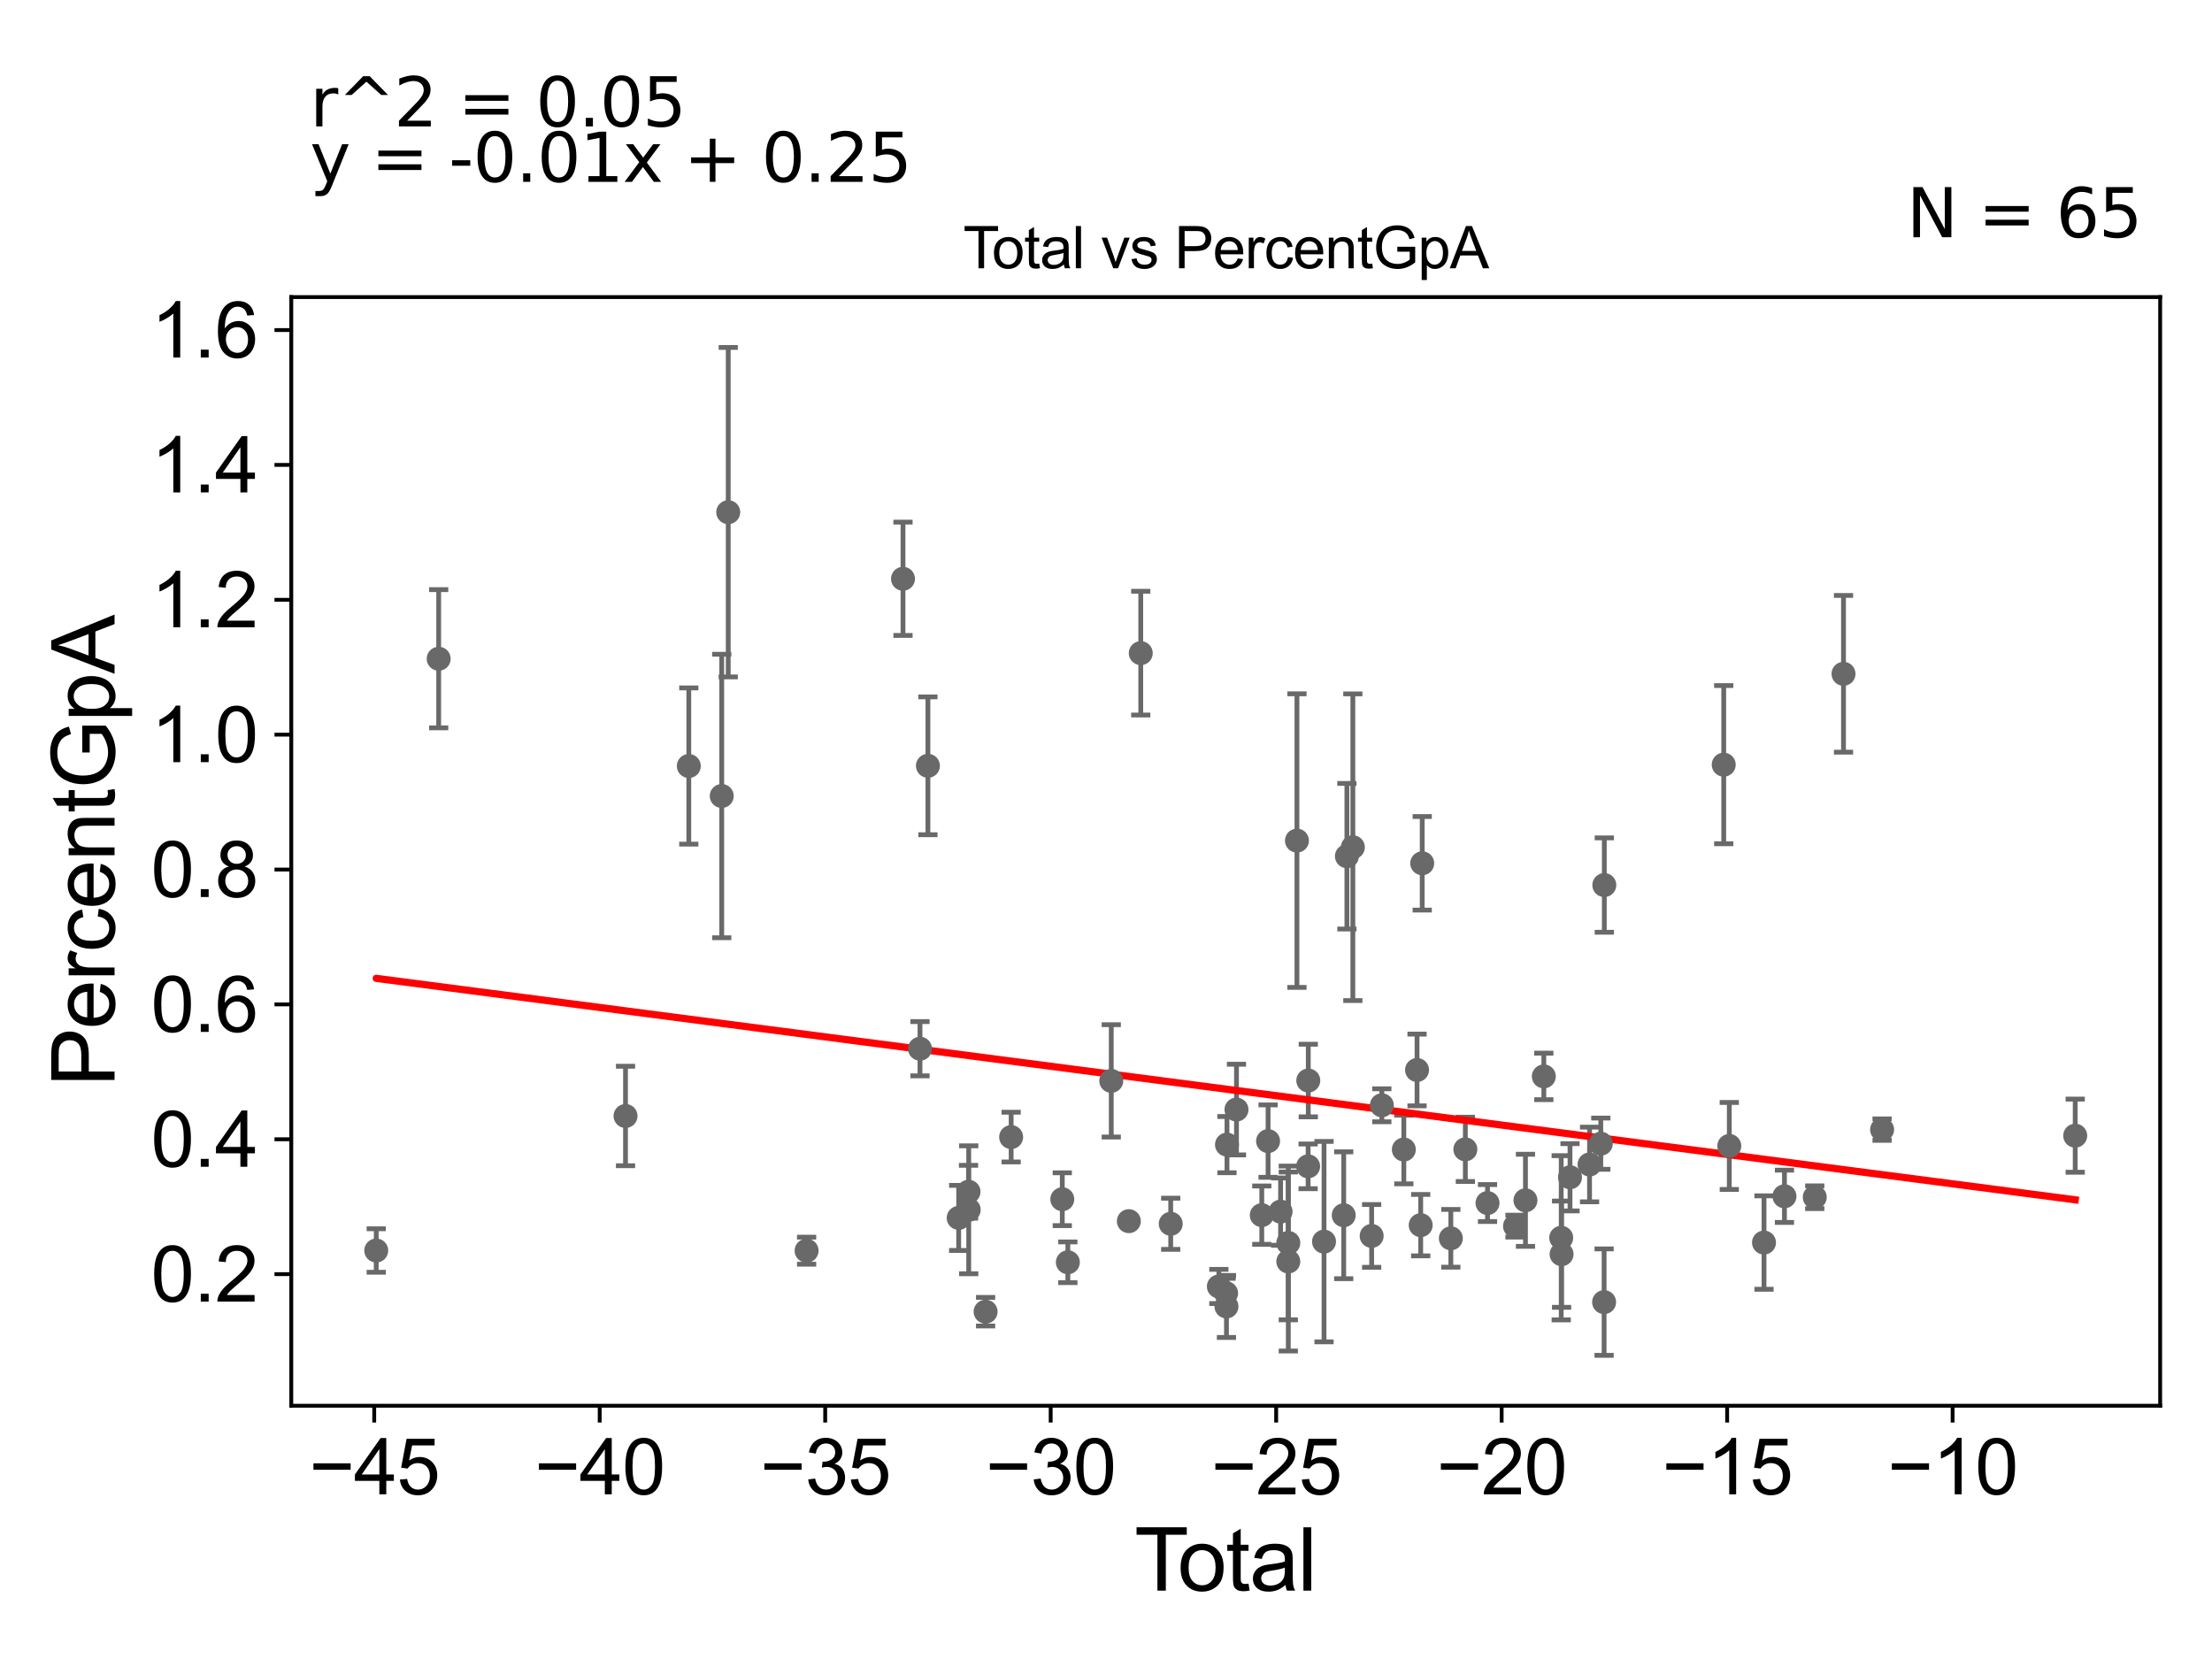 <?xml version="1.0" encoding="utf-8" standalone="no"?>
<!DOCTYPE svg PUBLIC "-//W3C//DTD SVG 1.1//EN"
  "http://www.w3.org/Graphics/SVG/1.1/DTD/svg11.dtd">
<svg xmlns:xlink="http://www.w3.org/1999/xlink" width="460.8pt" height="345.6pt" viewBox="0 0 460.8 345.6" xmlns="http://www.w3.org/2000/svg" version="1.1">
 <defs>
  <style type="text/css">*{stroke-linejoin: round; stroke-linecap: butt}</style>
 </defs>
 <g id="figure_1">
  <g id="patch_1">
   <path d="M 0 345.6 
L 460.8 345.6 
L 460.8 0 
L 0 0 
z
" style="fill: #ffffff"/>
  </g>
  <g id="axes_1">
   <g id="patch_2">
    <path d="M 60.68 292.84 
L 450 292.84 
L 450 61.886 
L 60.68 61.886 
z
" style="fill: #ffffff"/>
   </g>
   <g id="PathCollection_1">
    <defs>
     <path id="me60661e214" d="M 0 1.118 
C 0.297 1.118 0.581 1 0.791 0.791 
C 1 0.581 1.118 0.297 1.118 0 
C 1.118 -0.297 1 -0.581 0.791 -0.791 
C 0.581 -1 0.297 -1.118 0 -1.118 
C -0.297 -1.118 -0.581 -1 -0.791 -0.791 
C -1 -0.581 -1.118 -0.297 -1.118 0 
C -1.118 0.297 -1 0.581 -0.791 0.791 
C -0.581 1 -0.297 1.118 0 1.118 
z
" style="stroke: #696969"/>
    </defs>
    <g clip-path="url(#p4402eb5252)">
     <use xlink:href="#me60661e214" x="432.304" y="236.581" style="fill: #696969; stroke: #696969"/>
     <use xlink:href="#me60661e214" x="264.164" y="237.712" style="fill: #696969; stroke: #696969"/>
     <use xlink:href="#me60661e214" x="266.769" y="252.402" style="fill: #696969; stroke: #696969"/>
     <use xlink:href="#me60661e214" x="268.376" y="262.795" style="fill: #696969; stroke: #696969"/>
     <use xlink:href="#me60661e214" x="268.377" y="258.928" style="fill: #696969; stroke: #696969"/>
     <use xlink:href="#me60661e214" x="270.178" y="175.115" style="fill: #696969; stroke: #696969"/>
     <use xlink:href="#me60661e214" x="168.03" y="260.541" style="fill: #696969; stroke: #696969"/>
     <use xlink:href="#me60661e214" x="272.504" y="242.969" style="fill: #696969; stroke: #696969"/>
     <use xlink:href="#me60661e214" x="272.54" y="225.093" style="fill: #696969; stroke: #696969"/>
     <use xlink:href="#me60661e214" x="279.922" y="253.158" style="fill: #696969; stroke: #696969"/>
     <use xlink:href="#me60661e214" x="280.583" y="178.365" style="fill: #696969; stroke: #696969"/>
     <use xlink:href="#me60661e214" x="281.824" y="176.496" style="fill: #696969; stroke: #696969"/>
     <use xlink:href="#me60661e214" x="285.741" y="257.465" style="fill: #696969; stroke: #696969"/>
     <use xlink:href="#me60661e214" x="287.862" y="230.252" style="fill: #696969; stroke: #696969"/>
     <use xlink:href="#me60661e214" x="151.704" y="106.698" style="fill: #696969; stroke: #696969"/>
     <use xlink:href="#me60661e214" x="150.35" y="165.818" style="fill: #696969; stroke: #696969"/>
     <use xlink:href="#me60661e214" x="262.852" y="253.138" style="fill: #696969; stroke: #696969"/>
     <use xlink:href="#me60661e214" x="257.583" y="231.144" style="fill: #696969; stroke: #696969"/>
     <use xlink:href="#me60661e214" x="255.603" y="238.445" style="fill: #696969; stroke: #696969"/>
     <use xlink:href="#me60661e214" x="255.494" y="272.161" style="fill: #696969; stroke: #696969"/>
     <use xlink:href="#me60661e214" x="222.453" y="262.956" style="fill: #696969; stroke: #696969"/>
     <use xlink:href="#me60661e214" x="221.292" y="249.82" style="fill: #696969; stroke: #696969"/>
     <use xlink:href="#me60661e214" x="231.496" y="225.163" style="fill: #696969; stroke: #696969"/>
     <use xlink:href="#me60661e214" x="235.16" y="254.391" style="fill: #696969; stroke: #696969"/>
     <use xlink:href="#me60661e214" x="210.64" y="236.875" style="fill: #696969; stroke: #696969"/>
     <use xlink:href="#me60661e214" x="205.318" y="273.248" style="fill: #696969; stroke: #696969"/>
     <use xlink:href="#me60661e214" x="237.64" y="136.062" style="fill: #696969; stroke: #696969"/>
     <use xlink:href="#me60661e214" x="292.445" y="239.469" style="fill: #696969; stroke: #696969"/>
     <use xlink:href="#me60661e214" x="201.802" y="252.022" style="fill: #696969; stroke: #696969"/>
     <use xlink:href="#me60661e214" x="199.712" y="253.714" style="fill: #696969; stroke: #696969"/>
     <use xlink:href="#me60661e214" x="243.882" y="254.938" style="fill: #696969; stroke: #696969"/>
     <use xlink:href="#me60661e214" x="193.303" y="159.532" style="fill: #696969; stroke: #696969"/>
     <use xlink:href="#me60661e214" x="253.91" y="267.993" style="fill: #696969; stroke: #696969"/>
     <use xlink:href="#me60661e214" x="191.65" y="218.469" style="fill: #696969; stroke: #696969"/>
     <use xlink:href="#me60661e214" x="188.11" y="120.57" style="fill: #696969; stroke: #696969"/>
     <use xlink:href="#me60661e214" x="255.419" y="269.394" style="fill: #696969; stroke: #696969"/>
     <use xlink:href="#me60661e214" x="201.76" y="248.261" style="fill: #696969; stroke: #696969"/>
     <use xlink:href="#me60661e214" x="143.49" y="159.575" style="fill: #696969; stroke: #696969"/>
     <use xlink:href="#me60661e214" x="275.819" y="258.655" style="fill: #696969; stroke: #696969"/>
     <use xlink:href="#me60661e214" x="334.209" y="184.375" style="fill: #696969; stroke: #696969"/>
     <use xlink:href="#me60661e214" x="91.385" y="137.229" style="fill: #696969; stroke: #696969"/>
     <use xlink:href="#me60661e214" x="325.229" y="257.851" style="fill: #696969; stroke: #696969"/>
     <use xlink:href="#me60661e214" x="321.607" y="224.233" style="fill: #696969; stroke: #696969"/>
     <use xlink:href="#me60661e214" x="327.062" y="245.248" style="fill: #696969; stroke: #696969"/>
     <use xlink:href="#me60661e214" x="331.133" y="242.583" style="fill: #696969; stroke: #696969"/>
     <use xlink:href="#me60661e214" x="359.084" y="159.295" style="fill: #696969; stroke: #696969"/>
     <use xlink:href="#me60661e214" x="130.308" y="232.48" style="fill: #696969; stroke: #696969"/>
     <use xlink:href="#me60661e214" x="333.476" y="238.249" style="fill: #696969; stroke: #696969"/>
     <use xlink:href="#me60661e214" x="317.783" y="250.047" style="fill: #696969; stroke: #696969"/>
     <use xlink:href="#me60661e214" x="315.604" y="255.424" style="fill: #696969; stroke: #696969"/>
     <use xlink:href="#me60661e214" x="334.164" y="271.257" style="fill: #696969; stroke: #696969"/>
     <use xlink:href="#me60661e214" x="295.196" y="222.897" style="fill: #696969; stroke: #696969"/>
     <use xlink:href="#me60661e214" x="384.036" y="140.369" style="fill: #696969; stroke: #696969"/>
     <use xlink:href="#me60661e214" x="78.376" y="260.508" style="fill: #696969; stroke: #696969"/>
     <use xlink:href="#me60661e214" x="309.878" y="250.617" style="fill: #696969; stroke: #696969"/>
     <use xlink:href="#me60661e214" x="378.046" y="249.403" style="fill: #696969; stroke: #696969"/>
     <use xlink:href="#me60661e214" x="392.074" y="235.315" style="fill: #696969; stroke: #696969"/>
     <use xlink:href="#me60661e214" x="305.259" y="239.429" style="fill: #696969; stroke: #696969"/>
     <use xlink:href="#me60661e214" x="302.237" y="257.965" style="fill: #696969; stroke: #696969"/>
     <use xlink:href="#me60661e214" x="371.735" y="249.21" style="fill: #696969; stroke: #696969"/>
     <use xlink:href="#me60661e214" x="367.475" y="258.848" style="fill: #696969; stroke: #696969"/>
     <use xlink:href="#me60661e214" x="296.272" y="179.839" style="fill: #696969; stroke: #696969"/>
     <use xlink:href="#me60661e214" x="295.957" y="255.221" style="fill: #696969; stroke: #696969"/>
     <use xlink:href="#me60661e214" x="360.243" y="238.724" style="fill: #696969; stroke: #696969"/>
     <use xlink:href="#me60661e214" x="325.309" y="261.273" style="fill: #696969; stroke: #696969"/>
    </g>
   </g>
   <g id="matplotlib.axis_1">
    <g id="xtick_1">
     <g id="line2d_1">
      <defs>
       <path id="m055bd00a32" d="M 0 0 
L 0 3.5 
" style="stroke: #000000; stroke-width: 0.8"/>
      </defs>
      <g>
       <use xlink:href="#m055bd00a32" x="77.956" y="292.84" style="stroke: #000000; stroke-width: 0.8"/>
      </g>
     </g>
     <g id="text_1">
      <!-- −45 -->
      <g transform="translate(64.386 311.293)scale(0.16 -0.16)">
       <defs>
        <path id="ArialMT-2212" d="M 3381 1997 
L 356 1997 
L 356 2522 
L 3381 2522 
L 3381 1997 
z
" transform="scale(0.016)"/>
        <path id="ArialMT-34" d="M 2069 0 
L 2069 1097 
L 81 1097 
L 81 1613 
L 2172 4581 
L 2631 4581 
L 2631 1613 
L 3250 1613 
L 3250 1097 
L 2631 1097 
L 2631 0 
L 2069 0 
z
M 2069 1613 
L 2069 3678 
L 634 1613 
L 2069 1613 
z
" transform="scale(0.016)"/>
        <path id="ArialMT-35" d="M 266 1200 
L 856 1250 
Q 922 819 1161 601 
Q 1400 384 1738 384 
Q 2144 384 2425 690 
Q 2706 997 2706 1503 
Q 2706 1984 2436 2262 
Q 2166 2541 1728 2541 
Q 1456 2541 1237 2417 
Q 1019 2294 894 2097 
L 366 2166 
L 809 4519 
L 3088 4519 
L 3088 3981 
L 1259 3981 
L 1013 2750 
Q 1425 3038 1878 3038 
Q 2478 3038 2890 2622 
Q 3303 2206 3303 1553 
Q 3303 931 2941 478 
Q 2500 -78 1738 -78 
Q 1113 -78 717 272 
Q 322 622 266 1200 
z
" transform="scale(0.016)"/>
       </defs>
       <use xlink:href="#ArialMT-2212"/>
       <use xlink:href="#ArialMT-34" x="58.398"/>
       <use xlink:href="#ArialMT-35" x="114.014"/>
      </g>
     </g>
    </g>
    <g id="xtick_2">
     <g id="line2d_2">
      <g>
       <use xlink:href="#m055bd00a32" x="124.929" y="292.84" style="stroke: #000000; stroke-width: 0.8"/>
      </g>
     </g>
     <g id="text_2">
      <!-- −40 -->
      <g transform="translate(111.359 311.293)scale(0.16 -0.16)">
       <defs>
        <path id="ArialMT-30" d="M 266 2259 
Q 266 3072 433 3567 
Q 600 4063 929 4331 
Q 1259 4600 1759 4600 
Q 2128 4600 2406 4451 
Q 2684 4303 2865 4023 
Q 3047 3744 3150 3342 
Q 3253 2941 3253 2259 
Q 3253 1453 3087 958 
Q 2922 463 2592 192 
Q 2263 -78 1759 -78 
Q 1097 -78 719 397 
Q 266 969 266 2259 
z
M 844 2259 
Q 844 1131 1108 757 
Q 1372 384 1759 384 
Q 2147 384 2411 759 
Q 2675 1134 2675 2259 
Q 2675 3391 2411 3762 
Q 2147 4134 1753 4134 
Q 1366 4134 1134 3806 
Q 844 3388 844 2259 
z
" transform="scale(0.016)"/>
       </defs>
       <use xlink:href="#ArialMT-2212"/>
       <use xlink:href="#ArialMT-34" x="58.398"/>
       <use xlink:href="#ArialMT-30" x="114.014"/>
      </g>
     </g>
    </g>
    <g id="xtick_3">
     <g id="line2d_3">
      <g>
       <use xlink:href="#m055bd00a32" x="171.902" y="292.84" style="stroke: #000000; stroke-width: 0.8"/>
      </g>
     </g>
     <g id="text_3">
      <!-- −35 -->
      <g transform="translate(158.332 311.293)scale(0.16 -0.16)">
       <defs>
        <path id="ArialMT-33" d="M 269 1209 
L 831 1284 
Q 928 806 1161 595 
Q 1394 384 1728 384 
Q 2125 384 2398 659 
Q 2672 934 2672 1341 
Q 2672 1728 2419 1979 
Q 2166 2231 1775 2231 
Q 1616 2231 1378 2169 
L 1441 2663 
Q 1497 2656 1531 2656 
Q 1891 2656 2178 2843 
Q 2466 3031 2466 3422 
Q 2466 3731 2256 3934 
Q 2047 4138 1716 4138 
Q 1388 4138 1169 3931 
Q 950 3725 888 3313 
L 325 3413 
Q 428 3978 793 4289 
Q 1159 4600 1703 4600 
Q 2078 4600 2393 4439 
Q 2709 4278 2876 4000 
Q 3044 3722 3044 3409 
Q 3044 3113 2884 2869 
Q 2725 2625 2413 2481 
Q 2819 2388 3044 2092 
Q 3269 1797 3269 1353 
Q 3269 753 2831 336 
Q 2394 -81 1725 -81 
Q 1122 -81 723 278 
Q 325 638 269 1209 
z
" transform="scale(0.016)"/>
       </defs>
       <use xlink:href="#ArialMT-2212"/>
       <use xlink:href="#ArialMT-33" x="58.398"/>
       <use xlink:href="#ArialMT-35" x="114.014"/>
      </g>
     </g>
    </g>
    <g id="xtick_4">
     <g id="line2d_4">
      <g>
       <use xlink:href="#m055bd00a32" x="218.875" y="292.84" style="stroke: #000000; stroke-width: 0.8"/>
      </g>
     </g>
     <g id="text_4">
      <!-- −30 -->
      <g transform="translate(205.305 311.293)scale(0.16 -0.16)">
       <use xlink:href="#ArialMT-2212"/>
       <use xlink:href="#ArialMT-33" x="58.398"/>
       <use xlink:href="#ArialMT-30" x="114.014"/>
      </g>
     </g>
    </g>
    <g id="xtick_5">
     <g id="line2d_5">
      <g>
       <use xlink:href="#m055bd00a32" x="265.848" y="292.84" style="stroke: #000000; stroke-width: 0.8"/>
      </g>
     </g>
     <g id="text_5">
      <!-- −25 -->
      <g transform="translate(252.278 311.293)scale(0.16 -0.16)">
       <defs>
        <path id="ArialMT-32" d="M 3222 541 
L 3222 0 
L 194 0 
Q 188 203 259 391 
Q 375 700 629 1000 
Q 884 1300 1366 1694 
Q 2113 2306 2375 2664 
Q 2638 3022 2638 3341 
Q 2638 3675 2398 3904 
Q 2159 4134 1775 4134 
Q 1369 4134 1125 3890 
Q 881 3647 878 3216 
L 300 3275 
Q 359 3922 746 4261 
Q 1134 4600 1788 4600 
Q 2447 4600 2831 4234 
Q 3216 3869 3216 3328 
Q 3216 3053 3103 2787 
Q 2991 2522 2730 2228 
Q 2469 1934 1863 1422 
Q 1356 997 1212 845 
Q 1069 694 975 541 
L 3222 541 
z
" transform="scale(0.016)"/>
       </defs>
       <use xlink:href="#ArialMT-2212"/>
       <use xlink:href="#ArialMT-32" x="58.398"/>
       <use xlink:href="#ArialMT-35" x="114.014"/>
      </g>
     </g>
    </g>
    <g id="xtick_6">
     <g id="line2d_6">
      <g>
       <use xlink:href="#m055bd00a32" x="312.821" y="292.84" style="stroke: #000000; stroke-width: 0.8"/>
      </g>
     </g>
     <g id="text_6">
      <!-- −20 -->
      <g transform="translate(299.251 311.293)scale(0.16 -0.16)">
       <use xlink:href="#ArialMT-2212"/>
       <use xlink:href="#ArialMT-32" x="58.398"/>
       <use xlink:href="#ArialMT-30" x="114.014"/>
      </g>
     </g>
    </g>
    <g id="xtick_7">
     <g id="line2d_7">
      <g>
       <use xlink:href="#m055bd00a32" x="359.794" y="292.84" style="stroke: #000000; stroke-width: 0.8"/>
      </g>
     </g>
     <g id="text_7">
      <!-- −15 -->
      <g transform="translate(346.224 311.293)scale(0.16 -0.16)">
       <defs>
        <path id="ArialMT-31" d="M 2384 0 
L 1822 0 
L 1822 3584 
Q 1619 3391 1289 3197 
Q 959 3003 697 2906 
L 697 3450 
Q 1169 3672 1522 3987 
Q 1875 4303 2022 4600 
L 2384 4600 
L 2384 0 
z
" transform="scale(0.016)"/>
       </defs>
       <use xlink:href="#ArialMT-2212"/>
       <use xlink:href="#ArialMT-31" x="58.398"/>
       <use xlink:href="#ArialMT-35" x="114.014"/>
      </g>
     </g>
    </g>
    <g id="xtick_8">
     <g id="line2d_8">
      <g>
       <use xlink:href="#m055bd00a32" x="406.766" y="292.84" style="stroke: #000000; stroke-width: 0.8"/>
      </g>
     </g>
     <g id="text_8">
      <!-- −10 -->
      <g transform="translate(393.196 311.293)scale(0.16 -0.16)">
       <use xlink:href="#ArialMT-2212"/>
       <use xlink:href="#ArialMT-31" x="58.398"/>
       <use xlink:href="#ArialMT-30" x="114.014"/>
      </g>
     </g>
    </g>
    <g id="text_9">
     <!-- Total -->
     <g transform="translate(236.335 331.357)scale(0.18 -0.18)">
      <defs>
       <path id="ArialMT-54" d="M 1659 0 
L 1659 4041 
L 150 4041 
L 150 4581 
L 3781 4581 
L 3781 4041 
L 2266 4041 
L 2266 0 
L 1659 0 
z
" transform="scale(0.016)"/>
       <path id="ArialMT-6f" d="M 213 1659 
Q 213 2581 725 3025 
Q 1153 3394 1769 3394 
Q 2453 3394 2887 2945 
Q 3322 2497 3322 1706 
Q 3322 1066 3130 698 
Q 2938 331 2570 128 
Q 2203 -75 1769 -75 
Q 1072 -75 642 372 
Q 213 819 213 1659 
z
M 791 1659 
Q 791 1022 1069 705 
Q 1347 388 1769 388 
Q 2188 388 2466 706 
Q 2744 1025 2744 1678 
Q 2744 2294 2464 2611 
Q 2184 2928 1769 2928 
Q 1347 2928 1069 2612 
Q 791 2297 791 1659 
z
" transform="scale(0.016)"/>
       <path id="ArialMT-74" d="M 1650 503 
L 1731 6 
Q 1494 -44 1306 -44 
Q 1000 -44 831 53 
Q 663 150 594 308 
Q 525 466 525 972 
L 525 2881 
L 113 2881 
L 113 3319 
L 525 3319 
L 525 4141 
L 1084 4478 
L 1084 3319 
L 1650 3319 
L 1650 2881 
L 1084 2881 
L 1084 941 
Q 1084 700 1114 631 
Q 1144 563 1211 522 
Q 1278 481 1403 481 
Q 1497 481 1650 503 
z
" transform="scale(0.016)"/>
       <path id="ArialMT-61" d="M 2588 409 
Q 2275 144 1986 34 
Q 1697 -75 1366 -75 
Q 819 -75 525 192 
Q 231 459 231 875 
Q 231 1119 342 1320 
Q 453 1522 633 1644 
Q 813 1766 1038 1828 
Q 1203 1872 1538 1913 
Q 2219 1994 2541 2106 
Q 2544 2222 2544 2253 
Q 2544 2597 2384 2738 
Q 2169 2928 1744 2928 
Q 1347 2928 1158 2789 
Q 969 2650 878 2297 
L 328 2372 
Q 403 2725 575 2942 
Q 747 3159 1072 3276 
Q 1397 3394 1825 3394 
Q 2250 3394 2515 3294 
Q 2781 3194 2906 3042 
Q 3031 2891 3081 2659 
Q 3109 2516 3109 2141 
L 3109 1391 
Q 3109 606 3145 398 
Q 3181 191 3288 0 
L 2700 0 
Q 2613 175 2588 409 
z
M 2541 1666 
Q 2234 1541 1622 1453 
Q 1275 1403 1131 1340 
Q 988 1278 909 1158 
Q 831 1038 831 891 
Q 831 666 1001 516 
Q 1172 366 1500 366 
Q 1825 366 2078 508 
Q 2331 650 2450 897 
Q 2541 1088 2541 1459 
L 2541 1666 
z
" transform="scale(0.016)"/>
       <path id="ArialMT-6c" d="M 409 0 
L 409 4581 
L 972 4581 
L 972 0 
L 409 0 
z
" transform="scale(0.016)"/>
      </defs>
      <use xlink:href="#ArialMT-54"/>
      <use xlink:href="#ArialMT-6f" x="49.959"/>
      <use xlink:href="#ArialMT-74" x="105.574"/>
      <use xlink:href="#ArialMT-61" x="133.357"/>
      <use xlink:href="#ArialMT-6c" x="188.973"/>
     </g>
    </g>
   </g>
   <g id="matplotlib.axis_2">
    <g id="ytick_1">
     <g id="line2d_9">
      <defs>
       <path id="mcbac72b515" d="M 0 0 
L -3.5 0 
" style="stroke: #000000; stroke-width: 0.8"/>
      </defs>
      <g>
       <use xlink:href="#mcbac72b515" x="60.68" y="265.427" style="stroke: #000000; stroke-width: 0.8"/>
      </g>
     </g>
     <g id="text_10">
      <!-- 0.2 -->
      <g transform="translate(31.44 271.153)scale(0.16 -0.16)">
       <defs>
        <path id="ArialMT-2e" d="M 581 0 
L 581 641 
L 1222 641 
L 1222 0 
L 581 0 
z
" transform="scale(0.016)"/>
       </defs>
       <use xlink:href="#ArialMT-30"/>
       <use xlink:href="#ArialMT-2e" x="55.615"/>
       <use xlink:href="#ArialMT-32" x="83.398"/>
      </g>
     </g>
    </g>
    <g id="ytick_2">
     <g id="line2d_10">
      <g>
       <use xlink:href="#mcbac72b515" x="60.68" y="237.331" style="stroke: #000000; stroke-width: 0.8"/>
      </g>
     </g>
     <g id="text_11">
      <!-- 0.4 -->
      <g transform="translate(31.44 243.057)scale(0.16 -0.16)">
       <use xlink:href="#ArialMT-30"/>
       <use xlink:href="#ArialMT-2e" x="55.615"/>
       <use xlink:href="#ArialMT-34" x="83.398"/>
      </g>
     </g>
    </g>
    <g id="ytick_3">
     <g id="line2d_11">
      <g>
       <use xlink:href="#mcbac72b515" x="60.68" y="209.235" style="stroke: #000000; stroke-width: 0.8"/>
      </g>
     </g>
     <g id="text_12">
      <!-- 0.6 -->
      <g transform="translate(31.44 214.961)scale(0.16 -0.16)">
       <defs>
        <path id="ArialMT-36" d="M 3184 3459 
L 2625 3416 
Q 2550 3747 2413 3897 
Q 2184 4138 1850 4138 
Q 1581 4138 1378 3988 
Q 1113 3794 959 3422 
Q 806 3050 800 2363 
Q 1003 2672 1297 2822 
Q 1591 2972 1913 2972 
Q 2475 2972 2870 2558 
Q 3266 2144 3266 1488 
Q 3266 1056 3080 686 
Q 2894 316 2569 119 
Q 2244 -78 1831 -78 
Q 1128 -78 684 439 
Q 241 956 241 2144 
Q 241 3472 731 4075 
Q 1159 4600 1884 4600 
Q 2425 4600 2770 4297 
Q 3116 3994 3184 3459 
z
M 888 1484 
Q 888 1194 1011 928 
Q 1134 663 1356 523 
Q 1578 384 1822 384 
Q 2178 384 2434 671 
Q 2691 959 2691 1453 
Q 2691 1928 2437 2201 
Q 2184 2475 1800 2475 
Q 1419 2475 1153 2201 
Q 888 1928 888 1484 
z
" transform="scale(0.016)"/>
       </defs>
       <use xlink:href="#ArialMT-30"/>
       <use xlink:href="#ArialMT-2e" x="55.615"/>
       <use xlink:href="#ArialMT-36" x="83.398"/>
      </g>
     </g>
    </g>
    <g id="ytick_4">
     <g id="line2d_12">
      <g>
       <use xlink:href="#mcbac72b515" x="60.68" y="181.139" style="stroke: #000000; stroke-width: 0.8"/>
      </g>
     </g>
     <g id="text_13">
      <!-- 0.8 -->
      <g transform="translate(31.44 186.865)scale(0.16 -0.16)">
       <defs>
        <path id="ArialMT-38" d="M 1131 2484 
Q 781 2613 612 2850 
Q 444 3088 444 3419 
Q 444 3919 803 4259 
Q 1163 4600 1759 4600 
Q 2359 4600 2725 4251 
Q 3091 3903 3091 3403 
Q 3091 3084 2923 2848 
Q 2756 2613 2416 2484 
Q 2838 2347 3058 2040 
Q 3278 1734 3278 1309 
Q 3278 722 2862 322 
Q 2447 -78 1769 -78 
Q 1091 -78 675 323 
Q 259 725 259 1325 
Q 259 1772 486 2073 
Q 713 2375 1131 2484 
z
M 1019 3438 
Q 1019 3113 1228 2906 
Q 1438 2700 1772 2700 
Q 2097 2700 2305 2904 
Q 2513 3109 2513 3406 
Q 2513 3716 2298 3927 
Q 2084 4138 1766 4138 
Q 1444 4138 1231 3931 
Q 1019 3725 1019 3438 
z
M 838 1322 
Q 838 1081 952 856 
Q 1066 631 1291 507 
Q 1516 384 1775 384 
Q 2178 384 2440 643 
Q 2703 903 2703 1303 
Q 2703 1709 2433 1975 
Q 2163 2241 1756 2241 
Q 1359 2241 1098 1978 
Q 838 1716 838 1322 
z
" transform="scale(0.016)"/>
       </defs>
       <use xlink:href="#ArialMT-30"/>
       <use xlink:href="#ArialMT-2e" x="55.615"/>
       <use xlink:href="#ArialMT-38" x="83.398"/>
      </g>
     </g>
    </g>
    <g id="ytick_5">
     <g id="line2d_13">
      <g>
       <use xlink:href="#mcbac72b515" x="60.68" y="153.043" style="stroke: #000000; stroke-width: 0.8"/>
      </g>
     </g>
     <g id="text_14">
      <!-- 1.0 -->
      <g transform="translate(31.44 158.769)scale(0.16 -0.16)">
       <use xlink:href="#ArialMT-31"/>
       <use xlink:href="#ArialMT-2e" x="55.615"/>
       <use xlink:href="#ArialMT-30" x="83.398"/>
      </g>
     </g>
    </g>
    <g id="ytick_6">
     <g id="line2d_14">
      <g>
       <use xlink:href="#mcbac72b515" x="60.68" y="124.947" style="stroke: #000000; stroke-width: 0.8"/>
      </g>
     </g>
     <g id="text_15">
      <!-- 1.2 -->
      <g transform="translate(31.44 130.673)scale(0.16 -0.16)">
       <use xlink:href="#ArialMT-31"/>
       <use xlink:href="#ArialMT-2e" x="55.615"/>
       <use xlink:href="#ArialMT-32" x="83.398"/>
      </g>
     </g>
    </g>
    <g id="ytick_7">
     <g id="line2d_15">
      <g>
       <use xlink:href="#mcbac72b515" x="60.68" y="96.851" style="stroke: #000000; stroke-width: 0.8"/>
      </g>
     </g>
     <g id="text_16">
      <!-- 1.4 -->
      <g transform="translate(31.44 102.577)scale(0.16 -0.16)">
       <use xlink:href="#ArialMT-31"/>
       <use xlink:href="#ArialMT-2e" x="55.615"/>
       <use xlink:href="#ArialMT-34" x="83.398"/>
      </g>
     </g>
    </g>
    <g id="ytick_8">
     <g id="line2d_16">
      <g>
       <use xlink:href="#mcbac72b515" x="60.68" y="68.755" style="stroke: #000000; stroke-width: 0.8"/>
      </g>
     </g>
     <g id="text_17">
      <!-- 1.6 -->
      <g transform="translate(31.44 74.482)scale(0.16 -0.16)">
       <use xlink:href="#ArialMT-31"/>
       <use xlink:href="#ArialMT-2e" x="55.615"/>
       <use xlink:href="#ArialMT-36" x="83.398"/>
      </g>
     </g>
    </g>
    <g id="text_18">
     <!-- PercentGpA -->
     <g transform="translate(23.863 226.386)rotate(-90)scale(0.18 -0.18)">
      <defs>
       <path id="ArialMT-50" d="M 494 0 
L 494 4581 
L 2222 4581 
Q 2678 4581 2919 4538 
Q 3256 4481 3484 4323 
Q 3713 4166 3852 3881 
Q 3991 3597 3991 3256 
Q 3991 2672 3619 2267 
Q 3247 1863 2275 1863 
L 1100 1863 
L 1100 0 
L 494 0 
z
M 1100 2403 
L 2284 2403 
Q 2872 2403 3119 2622 
Q 3366 2841 3366 3238 
Q 3366 3525 3220 3729 
Q 3075 3934 2838 4000 
Q 2684 4041 2272 4041 
L 1100 4041 
L 1100 2403 
z
" transform="scale(0.016)"/>
       <path id="ArialMT-65" d="M 2694 1069 
L 3275 997 
Q 3138 488 2766 206 
Q 2394 -75 1816 -75 
Q 1088 -75 661 373 
Q 234 822 234 1631 
Q 234 2469 665 2931 
Q 1097 3394 1784 3394 
Q 2450 3394 2872 2941 
Q 3294 2488 3294 1666 
Q 3294 1616 3291 1516 
L 816 1516 
Q 847 969 1125 678 
Q 1403 388 1819 388 
Q 2128 388 2347 550 
Q 2566 713 2694 1069 
z
M 847 1978 
L 2700 1978 
Q 2663 2397 2488 2606 
Q 2219 2931 1791 2931 
Q 1403 2931 1139 2672 
Q 875 2413 847 1978 
z
" transform="scale(0.016)"/>
       <path id="ArialMT-72" d="M 416 0 
L 416 3319 
L 922 3319 
L 922 2816 
Q 1116 3169 1280 3281 
Q 1444 3394 1641 3394 
Q 1925 3394 2219 3213 
L 2025 2691 
Q 1819 2813 1613 2813 
Q 1428 2813 1281 2702 
Q 1134 2591 1072 2394 
Q 978 2094 978 1738 
L 978 0 
L 416 0 
z
" transform="scale(0.016)"/>
       <path id="ArialMT-63" d="M 2588 1216 
L 3141 1144 
Q 3050 572 2676 248 
Q 2303 -75 1759 -75 
Q 1078 -75 664 370 
Q 250 816 250 1647 
Q 250 2184 428 2587 
Q 606 2991 970 3192 
Q 1334 3394 1763 3394 
Q 2303 3394 2647 3120 
Q 2991 2847 3088 2344 
L 2541 2259 
Q 2463 2594 2264 2762 
Q 2066 2931 1784 2931 
Q 1359 2931 1093 2626 
Q 828 2322 828 1663 
Q 828 994 1084 691 
Q 1341 388 1753 388 
Q 2084 388 2306 591 
Q 2528 794 2588 1216 
z
" transform="scale(0.016)"/>
       <path id="ArialMT-6e" d="M 422 0 
L 422 3319 
L 928 3319 
L 928 2847 
Q 1294 3394 1984 3394 
Q 2284 3394 2536 3286 
Q 2788 3178 2913 3003 
Q 3038 2828 3088 2588 
Q 3119 2431 3119 2041 
L 3119 0 
L 2556 0 
L 2556 2019 
Q 2556 2363 2490 2533 
Q 2425 2703 2258 2804 
Q 2091 2906 1866 2906 
Q 1506 2906 1245 2678 
Q 984 2450 984 1813 
L 984 0 
L 422 0 
z
" transform="scale(0.016)"/>
       <path id="ArialMT-47" d="M 2638 1797 
L 2638 2334 
L 4578 2338 
L 4578 638 
Q 4131 281 3656 101 
Q 3181 -78 2681 -78 
Q 2006 -78 1454 211 
Q 903 500 622 1047 
Q 341 1594 341 2269 
Q 341 2938 620 3517 
Q 900 4097 1425 4378 
Q 1950 4659 2634 4659 
Q 3131 4659 3532 4498 
Q 3934 4338 4162 4050 
Q 4391 3763 4509 3300 
L 3963 3150 
Q 3859 3500 3706 3700 
Q 3553 3900 3268 4020 
Q 2984 4141 2638 4141 
Q 2222 4141 1919 4014 
Q 1616 3888 1430 3681 
Q 1244 3475 1141 3228 
Q 966 2803 966 2306 
Q 966 1694 1177 1281 
Q 1388 869 1791 669 
Q 2194 469 2647 469 
Q 3041 469 3416 620 
Q 3791 772 3984 944 
L 3984 1797 
L 2638 1797 
z
" transform="scale(0.016)"/>
       <path id="ArialMT-70" d="M 422 -1272 
L 422 3319 
L 934 3319 
L 934 2888 
Q 1116 3141 1344 3267 
Q 1572 3394 1897 3394 
Q 2322 3394 2647 3175 
Q 2972 2956 3137 2557 
Q 3303 2159 3303 1684 
Q 3303 1175 3120 767 
Q 2938 359 2589 142 
Q 2241 -75 1856 -75 
Q 1575 -75 1351 44 
Q 1128 163 984 344 
L 984 -1272 
L 422 -1272 
z
M 931 1641 
Q 931 1000 1190 694 
Q 1450 388 1819 388 
Q 2194 388 2461 705 
Q 2728 1022 2728 1688 
Q 2728 2322 2467 2637 
Q 2206 2953 1844 2953 
Q 1484 2953 1207 2617 
Q 931 2281 931 1641 
z
" transform="scale(0.016)"/>
       <path id="ArialMT-41" d="M -9 0 
L 1750 4581 
L 2403 4581 
L 4278 0 
L 3588 0 
L 3053 1388 
L 1138 1388 
L 634 0 
L -9 0 
z
M 1313 1881 
L 2866 1881 
L 2388 3150 
Q 2169 3728 2063 4100 
Q 1975 3659 1816 3225 
L 1313 1881 
z
" transform="scale(0.016)"/>
      </defs>
      <use xlink:href="#ArialMT-50"/>
      <use xlink:href="#ArialMT-65" x="66.699"/>
      <use xlink:href="#ArialMT-72" x="122.314"/>
      <use xlink:href="#ArialMT-63" x="155.615"/>
      <use xlink:href="#ArialMT-65" x="205.615"/>
      <use xlink:href="#ArialMT-6e" x="261.23"/>
      <use xlink:href="#ArialMT-74" x="316.846"/>
      <use xlink:href="#ArialMT-47" x="344.629"/>
      <use xlink:href="#ArialMT-70" x="422.412"/>
      <use xlink:href="#ArialMT-41" x="478.027"/>
     </g>
    </g>
   </g>
   <g id="LineCollection_1">
    <path d="M 432.304 244.199 
L 432.304 228.962 
" clip-path="url(#p4402eb5252)" style="fill: none; stroke: #696969"/>
    <path d="M 264.164 245.255 
L 264.164 230.169 
" clip-path="url(#p4402eb5252)" style="fill: none; stroke: #696969"/>
    <path d="M 266.769 259.413 
L 266.769 245.39 
" clip-path="url(#p4402eb5252)" style="fill: none; stroke: #696969"/>
    <path d="M 268.376 281.436 
L 268.376 244.154 
" clip-path="url(#p4402eb5252)" style="fill: none; stroke: #696969"/>
    <path d="M 268.377 274.944 
L 268.377 242.912 
" clip-path="url(#p4402eb5252)" style="fill: none; stroke: #696969"/>
    <path d="M 270.178 205.697 
L 270.178 144.532 
" clip-path="url(#p4402eb5252)" style="fill: none; stroke: #696969"/>
    <path d="M 168.03 263.358 
L 168.03 257.724 
" clip-path="url(#p4402eb5252)" style="fill: none; stroke: #696969"/>
    <path d="M 272.504 247.626 
L 272.504 238.312 
" clip-path="url(#p4402eb5252)" style="fill: none; stroke: #696969"/>
    <path d="M 272.54 232.661 
L 272.54 217.525 
" clip-path="url(#p4402eb5252)" style="fill: none; stroke: #696969"/>
    <path d="M 279.922 266.369 
L 279.922 239.946 
" clip-path="url(#p4402eb5252)" style="fill: none; stroke: #696969"/>
    <path d="M 280.583 193.526 
L 280.583 163.205 
" clip-path="url(#p4402eb5252)" style="fill: none; stroke: #696969"/>
    <path d="M 281.824 208.438 
L 281.824 144.554 
" clip-path="url(#p4402eb5252)" style="fill: none; stroke: #696969"/>
    <path d="M 285.741 263.999 
L 285.741 250.931 
" clip-path="url(#p4402eb5252)" style="fill: none; stroke: #696969"/>
    <path d="M 287.862 233.684 
L 287.862 226.821 
" clip-path="url(#p4402eb5252)" style="fill: none; stroke: #696969"/>
    <path d="M 151.704 141.012 
L 151.704 72.384 
" clip-path="url(#p4402eb5252)" style="fill: none; stroke: #696969"/>
    <path d="M 150.35 195.345 
L 150.35 136.291 
" clip-path="url(#p4402eb5252)" style="fill: none; stroke: #696969"/>
    <path d="M 262.852 259.215 
L 262.852 247.061 
" clip-path="url(#p4402eb5252)" style="fill: none; stroke: #696969"/>
    <path d="M 257.583 240.587 
L 257.583 221.7 
" clip-path="url(#p4402eb5252)" style="fill: none; stroke: #696969"/>
    <path d="M 255.603 244.301 
L 255.603 232.588 
" clip-path="url(#p4402eb5252)" style="fill: none; stroke: #696969"/>
    <path d="M 255.494 278.62 
L 255.494 265.703 
" clip-path="url(#p4402eb5252)" style="fill: none; stroke: #696969"/>
    <path d="M 222.453 267.195 
L 222.453 258.717 
" clip-path="url(#p4402eb5252)" style="fill: none; stroke: #696969"/>
    <path d="M 221.292 255.32 
L 221.292 244.32 
" clip-path="url(#p4402eb5252)" style="fill: none; stroke: #696969"/>
    <path d="M 231.496 236.862 
L 231.496 213.463 
" clip-path="url(#p4402eb5252)" style="fill: none; stroke: #696969"/>
    <path d="M 235.16 255.282 
L 235.16 253.501 
" clip-path="url(#p4402eb5252)" style="fill: none; stroke: #696969"/>
    <path d="M 210.64 242.055 
L 210.64 231.696 
" clip-path="url(#p4402eb5252)" style="fill: none; stroke: #696969"/>
    <path d="M 205.318 276.23 
L 205.318 270.265 
" clip-path="url(#p4402eb5252)" style="fill: none; stroke: #696969"/>
    <path d="M 237.64 148.952 
L 237.64 123.172 
" clip-path="url(#p4402eb5252)" style="fill: none; stroke: #696969"/>
    <path d="M 292.445 246.611 
L 292.445 232.327 
" clip-path="url(#p4402eb5252)" style="fill: none; stroke: #696969"/>
    <path d="M 201.802 265.347 
L 201.802 238.696 
" clip-path="url(#p4402eb5252)" style="fill: none; stroke: #696969"/>
    <path d="M 199.712 260.493 
L 199.712 246.935 
" clip-path="url(#p4402eb5252)" style="fill: none; stroke: #696969"/>
    <path d="M 243.882 260.268 
L 243.882 249.607 
" clip-path="url(#p4402eb5252)" style="fill: none; stroke: #696969"/>
    <path d="M 193.303 173.888 
L 193.303 145.176 
" clip-path="url(#p4402eb5252)" style="fill: none; stroke: #696969"/>
    <path d="M 253.91 271.552 
L 253.91 264.433 
" clip-path="url(#p4402eb5252)" style="fill: none; stroke: #696969"/>
    <path d="M 191.65 224.121 
L 191.65 212.816 
" clip-path="url(#p4402eb5252)" style="fill: none; stroke: #696969"/>
    <path d="M 188.11 132.372 
L 188.11 108.768 
" clip-path="url(#p4402eb5252)" style="fill: none; stroke: #696969"/>
    <path d="M 255.419 272.494 
L 255.419 266.293 
" clip-path="url(#p4402eb5252)" style="fill: none; stroke: #696969"/>
    <path d="M 201.76 253.765 
L 201.76 242.757 
" clip-path="url(#p4402eb5252)" style="fill: none; stroke: #696969"/>
    <path d="M 143.49 175.846 
L 143.49 143.303 
" clip-path="url(#p4402eb5252)" style="fill: none; stroke: #696969"/>
    <path d="M 275.819 279.53 
L 275.819 237.78 
" clip-path="url(#p4402eb5252)" style="fill: none; stroke: #696969"/>
    <path d="M 334.209 194.207 
L 334.209 174.543 
" clip-path="url(#p4402eb5252)" style="fill: none; stroke: #696969"/>
    <path d="M 91.385 151.625 
L 91.385 122.833 
" clip-path="url(#p4402eb5252)" style="fill: none; stroke: #696969"/>
    <path d="M 325.229 274.955 
L 325.229 240.748 
" clip-path="url(#p4402eb5252)" style="fill: none; stroke: #696969"/>
    <path d="M 321.607 229.077 
L 321.607 219.389 
" clip-path="url(#p4402eb5252)" style="fill: none; stroke: #696969"/>
    <path d="M 327.062 252.251 
L 327.062 238.245 
" clip-path="url(#p4402eb5252)" style="fill: none; stroke: #696969"/>
    <path d="M 331.133 250.36 
L 331.133 234.806 
" clip-path="url(#p4402eb5252)" style="fill: none; stroke: #696969"/>
    <path d="M 359.084 175.768 
L 359.084 142.821 
" clip-path="url(#p4402eb5252)" style="fill: none; stroke: #696969"/>
    <path d="M 130.308 242.842 
L 130.308 222.119 
" clip-path="url(#p4402eb5252)" style="fill: none; stroke: #696969"/>
    <path d="M 333.476 243.586 
L 333.476 232.912 
" clip-path="url(#p4402eb5252)" style="fill: none; stroke: #696969"/>
    <path d="M 317.783 259.642 
L 317.783 240.452 
" clip-path="url(#p4402eb5252)" style="fill: none; stroke: #696969"/>
    <path d="M 315.604 257.707 
L 315.604 253.141 
" clip-path="url(#p4402eb5252)" style="fill: none; stroke: #696969"/>
    <path d="M 334.164 282.342 
L 334.164 260.171 
" clip-path="url(#p4402eb5252)" style="fill: none; stroke: #696969"/>
    <path d="M 295.196 230.372 
L 295.196 215.422 
" clip-path="url(#p4402eb5252)" style="fill: none; stroke: #696969"/>
    <path d="M 384.036 156.694 
L 384.036 124.045 
" clip-path="url(#p4402eb5252)" style="fill: none; stroke: #696969"/>
    <path d="M 78.376 265.035 
L 78.376 255.981 
" clip-path="url(#p4402eb5252)" style="fill: none; stroke: #696969"/>
    <path d="M 309.878 254.468 
L 309.878 246.767 
" clip-path="url(#p4402eb5252)" style="fill: none; stroke: #696969"/>
    <path d="M 378.046 251.774 
L 378.046 247.032 
" clip-path="url(#p4402eb5252)" style="fill: none; stroke: #696969"/>
    <path d="M 392.074 237.55 
L 392.074 233.081 
" clip-path="url(#p4402eb5252)" style="fill: none; stroke: #696969"/>
    <path d="M 305.259 246.125 
L 305.259 232.732 
" clip-path="url(#p4402eb5252)" style="fill: none; stroke: #696969"/>
    <path d="M 302.237 263.981 
L 302.237 251.948 
" clip-path="url(#p4402eb5252)" style="fill: none; stroke: #696969"/>
    <path d="M 371.735 254.656 
L 371.735 243.765 
" clip-path="url(#p4402eb5252)" style="fill: none; stroke: #696969"/>
    <path d="M 367.475 268.58 
L 367.475 249.115 
" clip-path="url(#p4402eb5252)" style="fill: none; stroke: #696969"/>
    <path d="M 296.272 189.584 
L 296.272 170.094 
" clip-path="url(#p4402eb5252)" style="fill: none; stroke: #696969"/>
    <path d="M 295.957 261.616 
L 295.957 248.826 
" clip-path="url(#p4402eb5252)" style="fill: none; stroke: #696969"/>
    <path d="M 360.243 247.787 
L 360.243 229.661 
" clip-path="url(#p4402eb5252)" style="fill: none; stroke: #696969"/>
    <path d="M 325.309 272.341 
L 325.309 250.204 
" clip-path="url(#p4402eb5252)" style="fill: none; stroke: #696969"/>
   </g>
   <g id="line2d_17">
    <defs>
     <path id="m8c220bfa0b" d="M 2 0 
L -2 -0 
" style="stroke: #696969"/>
    </defs>
    <g clip-path="url(#p4402eb5252)">
     <use xlink:href="#m8c220bfa0b" x="432.304" y="244.199" style="fill: #696969; stroke: #696969"/>
     <use xlink:href="#m8c220bfa0b" x="264.164" y="245.255" style="fill: #696969; stroke: #696969"/>
     <use xlink:href="#m8c220bfa0b" x="266.769" y="259.413" style="fill: #696969; stroke: #696969"/>
     <use xlink:href="#m8c220bfa0b" x="268.376" y="281.436" style="fill: #696969; stroke: #696969"/>
     <use xlink:href="#m8c220bfa0b" x="268.377" y="274.944" style="fill: #696969; stroke: #696969"/>
     <use xlink:href="#m8c220bfa0b" x="270.178" y="205.697" style="fill: #696969; stroke: #696969"/>
     <use xlink:href="#m8c220bfa0b" x="168.03" y="263.358" style="fill: #696969; stroke: #696969"/>
     <use xlink:href="#m8c220bfa0b" x="272.504" y="247.626" style="fill: #696969; stroke: #696969"/>
     <use xlink:href="#m8c220bfa0b" x="272.54" y="232.661" style="fill: #696969; stroke: #696969"/>
     <use xlink:href="#m8c220bfa0b" x="279.922" y="266.369" style="fill: #696969; stroke: #696969"/>
     <use xlink:href="#m8c220bfa0b" x="280.583" y="193.526" style="fill: #696969; stroke: #696969"/>
     <use xlink:href="#m8c220bfa0b" x="281.824" y="208.438" style="fill: #696969; stroke: #696969"/>
     <use xlink:href="#m8c220bfa0b" x="285.741" y="263.999" style="fill: #696969; stroke: #696969"/>
     <use xlink:href="#m8c220bfa0b" x="287.862" y="233.684" style="fill: #696969; stroke: #696969"/>
     <use xlink:href="#m8c220bfa0b" x="151.704" y="141.012" style="fill: #696969; stroke: #696969"/>
     <use xlink:href="#m8c220bfa0b" x="150.35" y="195.345" style="fill: #696969; stroke: #696969"/>
     <use xlink:href="#m8c220bfa0b" x="262.852" y="259.215" style="fill: #696969; stroke: #696969"/>
     <use xlink:href="#m8c220bfa0b" x="257.583" y="240.587" style="fill: #696969; stroke: #696969"/>
     <use xlink:href="#m8c220bfa0b" x="255.603" y="244.301" style="fill: #696969; stroke: #696969"/>
     <use xlink:href="#m8c220bfa0b" x="255.494" y="278.62" style="fill: #696969; stroke: #696969"/>
     <use xlink:href="#m8c220bfa0b" x="222.453" y="267.195" style="fill: #696969; stroke: #696969"/>
     <use xlink:href="#m8c220bfa0b" x="221.292" y="255.32" style="fill: #696969; stroke: #696969"/>
     <use xlink:href="#m8c220bfa0b" x="231.496" y="236.862" style="fill: #696969; stroke: #696969"/>
     <use xlink:href="#m8c220bfa0b" x="235.16" y="255.282" style="fill: #696969; stroke: #696969"/>
     <use xlink:href="#m8c220bfa0b" x="210.64" y="242.055" style="fill: #696969; stroke: #696969"/>
     <use xlink:href="#m8c220bfa0b" x="205.318" y="276.23" style="fill: #696969; stroke: #696969"/>
     <use xlink:href="#m8c220bfa0b" x="237.64" y="148.952" style="fill: #696969; stroke: #696969"/>
     <use xlink:href="#m8c220bfa0b" x="292.445" y="246.611" style="fill: #696969; stroke: #696969"/>
     <use xlink:href="#m8c220bfa0b" x="201.802" y="265.347" style="fill: #696969; stroke: #696969"/>
     <use xlink:href="#m8c220bfa0b" x="199.712" y="260.493" style="fill: #696969; stroke: #696969"/>
     <use xlink:href="#m8c220bfa0b" x="243.882" y="260.268" style="fill: #696969; stroke: #696969"/>
     <use xlink:href="#m8c220bfa0b" x="193.303" y="173.888" style="fill: #696969; stroke: #696969"/>
     <use xlink:href="#m8c220bfa0b" x="253.91" y="271.552" style="fill: #696969; stroke: #696969"/>
     <use xlink:href="#m8c220bfa0b" x="191.65" y="224.121" style="fill: #696969; stroke: #696969"/>
     <use xlink:href="#m8c220bfa0b" x="188.11" y="132.372" style="fill: #696969; stroke: #696969"/>
     <use xlink:href="#m8c220bfa0b" x="255.419" y="272.494" style="fill: #696969; stroke: #696969"/>
     <use xlink:href="#m8c220bfa0b" x="201.76" y="253.765" style="fill: #696969; stroke: #696969"/>
     <use xlink:href="#m8c220bfa0b" x="143.49" y="175.846" style="fill: #696969; stroke: #696969"/>
     <use xlink:href="#m8c220bfa0b" x="275.819" y="279.53" style="fill: #696969; stroke: #696969"/>
     <use xlink:href="#m8c220bfa0b" x="334.209" y="194.207" style="fill: #696969; stroke: #696969"/>
     <use xlink:href="#m8c220bfa0b" x="91.385" y="151.625" style="fill: #696969; stroke: #696969"/>
     <use xlink:href="#m8c220bfa0b" x="325.229" y="274.955" style="fill: #696969; stroke: #696969"/>
     <use xlink:href="#m8c220bfa0b" x="321.607" y="229.077" style="fill: #696969; stroke: #696969"/>
     <use xlink:href="#m8c220bfa0b" x="327.062" y="252.251" style="fill: #696969; stroke: #696969"/>
     <use xlink:href="#m8c220bfa0b" x="331.133" y="250.36" style="fill: #696969; stroke: #696969"/>
     <use xlink:href="#m8c220bfa0b" x="359.084" y="175.768" style="fill: #696969; stroke: #696969"/>
     <use xlink:href="#m8c220bfa0b" x="130.308" y="242.842" style="fill: #696969; stroke: #696969"/>
     <use xlink:href="#m8c220bfa0b" x="333.476" y="243.586" style="fill: #696969; stroke: #696969"/>
     <use xlink:href="#m8c220bfa0b" x="317.783" y="259.642" style="fill: #696969; stroke: #696969"/>
     <use xlink:href="#m8c220bfa0b" x="315.604" y="257.707" style="fill: #696969; stroke: #696969"/>
     <use xlink:href="#m8c220bfa0b" x="334.164" y="282.342" style="fill: #696969; stroke: #696969"/>
     <use xlink:href="#m8c220bfa0b" x="295.196" y="230.372" style="fill: #696969; stroke: #696969"/>
     <use xlink:href="#m8c220bfa0b" x="384.036" y="156.694" style="fill: #696969; stroke: #696969"/>
     <use xlink:href="#m8c220bfa0b" x="78.376" y="265.035" style="fill: #696969; stroke: #696969"/>
     <use xlink:href="#m8c220bfa0b" x="309.878" y="254.468" style="fill: #696969; stroke: #696969"/>
     <use xlink:href="#m8c220bfa0b" x="378.046" y="251.774" style="fill: #696969; stroke: #696969"/>
     <use xlink:href="#m8c220bfa0b" x="392.074" y="237.55" style="fill: #696969; stroke: #696969"/>
     <use xlink:href="#m8c220bfa0b" x="305.259" y="246.125" style="fill: #696969; stroke: #696969"/>
     <use xlink:href="#m8c220bfa0b" x="302.237" y="263.981" style="fill: #696969; stroke: #696969"/>
     <use xlink:href="#m8c220bfa0b" x="371.735" y="254.656" style="fill: #696969; stroke: #696969"/>
     <use xlink:href="#m8c220bfa0b" x="367.475" y="268.58" style="fill: #696969; stroke: #696969"/>
     <use xlink:href="#m8c220bfa0b" x="296.272" y="189.584" style="fill: #696969; stroke: #696969"/>
     <use xlink:href="#m8c220bfa0b" x="295.957" y="261.616" style="fill: #696969; stroke: #696969"/>
     <use xlink:href="#m8c220bfa0b" x="360.243" y="247.787" style="fill: #696969; stroke: #696969"/>
     <use xlink:href="#m8c220bfa0b" x="325.309" y="272.341" style="fill: #696969; stroke: #696969"/>
    </g>
   </g>
   <g id="line2d_18">
    <g clip-path="url(#p4402eb5252)">
     <use xlink:href="#m8c220bfa0b" x="432.304" y="228.962" style="fill: #696969; stroke: #696969"/>
     <use xlink:href="#m8c220bfa0b" x="264.164" y="230.169" style="fill: #696969; stroke: #696969"/>
     <use xlink:href="#m8c220bfa0b" x="266.769" y="245.39" style="fill: #696969; stroke: #696969"/>
     <use xlink:href="#m8c220bfa0b" x="268.376" y="244.154" style="fill: #696969; stroke: #696969"/>
     <use xlink:href="#m8c220bfa0b" x="268.377" y="242.912" style="fill: #696969; stroke: #696969"/>
     <use xlink:href="#m8c220bfa0b" x="270.178" y="144.532" style="fill: #696969; stroke: #696969"/>
     <use xlink:href="#m8c220bfa0b" x="168.03" y="257.724" style="fill: #696969; stroke: #696969"/>
     <use xlink:href="#m8c220bfa0b" x="272.504" y="238.312" style="fill: #696969; stroke: #696969"/>
     <use xlink:href="#m8c220bfa0b" x="272.54" y="217.525" style="fill: #696969; stroke: #696969"/>
     <use xlink:href="#m8c220bfa0b" x="279.922" y="239.946" style="fill: #696969; stroke: #696969"/>
     <use xlink:href="#m8c220bfa0b" x="280.583" y="163.205" style="fill: #696969; stroke: #696969"/>
     <use xlink:href="#m8c220bfa0b" x="281.824" y="144.554" style="fill: #696969; stroke: #696969"/>
     <use xlink:href="#m8c220bfa0b" x="285.741" y="250.931" style="fill: #696969; stroke: #696969"/>
     <use xlink:href="#m8c220bfa0b" x="287.862" y="226.821" style="fill: #696969; stroke: #696969"/>
     <use xlink:href="#m8c220bfa0b" x="151.704" y="72.384" style="fill: #696969; stroke: #696969"/>
     <use xlink:href="#m8c220bfa0b" x="150.35" y="136.291" style="fill: #696969; stroke: #696969"/>
     <use xlink:href="#m8c220bfa0b" x="262.852" y="247.061" style="fill: #696969; stroke: #696969"/>
     <use xlink:href="#m8c220bfa0b" x="257.583" y="221.7" style="fill: #696969; stroke: #696969"/>
     <use xlink:href="#m8c220bfa0b" x="255.603" y="232.588" style="fill: #696969; stroke: #696969"/>
     <use xlink:href="#m8c220bfa0b" x="255.494" y="265.703" style="fill: #696969; stroke: #696969"/>
     <use xlink:href="#m8c220bfa0b" x="222.453" y="258.717" style="fill: #696969; stroke: #696969"/>
     <use xlink:href="#m8c220bfa0b" x="221.292" y="244.32" style="fill: #696969; stroke: #696969"/>
     <use xlink:href="#m8c220bfa0b" x="231.496" y="213.463" style="fill: #696969; stroke: #696969"/>
     <use xlink:href="#m8c220bfa0b" x="235.16" y="253.501" style="fill: #696969; stroke: #696969"/>
     <use xlink:href="#m8c220bfa0b" x="210.64" y="231.696" style="fill: #696969; stroke: #696969"/>
     <use xlink:href="#m8c220bfa0b" x="205.318" y="270.265" style="fill: #696969; stroke: #696969"/>
     <use xlink:href="#m8c220bfa0b" x="237.64" y="123.172" style="fill: #696969; stroke: #696969"/>
     <use xlink:href="#m8c220bfa0b" x="292.445" y="232.327" style="fill: #696969; stroke: #696969"/>
     <use xlink:href="#m8c220bfa0b" x="201.802" y="238.696" style="fill: #696969; stroke: #696969"/>
     <use xlink:href="#m8c220bfa0b" x="199.712" y="246.935" style="fill: #696969; stroke: #696969"/>
     <use xlink:href="#m8c220bfa0b" x="243.882" y="249.607" style="fill: #696969; stroke: #696969"/>
     <use xlink:href="#m8c220bfa0b" x="193.303" y="145.176" style="fill: #696969; stroke: #696969"/>
     <use xlink:href="#m8c220bfa0b" x="253.91" y="264.433" style="fill: #696969; stroke: #696969"/>
     <use xlink:href="#m8c220bfa0b" x="191.65" y="212.816" style="fill: #696969; stroke: #696969"/>
     <use xlink:href="#m8c220bfa0b" x="188.11" y="108.768" style="fill: #696969; stroke: #696969"/>
     <use xlink:href="#m8c220bfa0b" x="255.419" y="266.293" style="fill: #696969; stroke: #696969"/>
     <use xlink:href="#m8c220bfa0b" x="201.76" y="242.757" style="fill: #696969; stroke: #696969"/>
     <use xlink:href="#m8c220bfa0b" x="143.49" y="143.303" style="fill: #696969; stroke: #696969"/>
     <use xlink:href="#m8c220bfa0b" x="275.819" y="237.78" style="fill: #696969; stroke: #696969"/>
     <use xlink:href="#m8c220bfa0b" x="334.209" y="174.543" style="fill: #696969; stroke: #696969"/>
     <use xlink:href="#m8c220bfa0b" x="91.385" y="122.833" style="fill: #696969; stroke: #696969"/>
     <use xlink:href="#m8c220bfa0b" x="325.229" y="240.748" style="fill: #696969; stroke: #696969"/>
     <use xlink:href="#m8c220bfa0b" x="321.607" y="219.389" style="fill: #696969; stroke: #696969"/>
     <use xlink:href="#m8c220bfa0b" x="327.062" y="238.245" style="fill: #696969; stroke: #696969"/>
     <use xlink:href="#m8c220bfa0b" x="331.133" y="234.806" style="fill: #696969; stroke: #696969"/>
     <use xlink:href="#m8c220bfa0b" x="359.084" y="142.821" style="fill: #696969; stroke: #696969"/>
     <use xlink:href="#m8c220bfa0b" x="130.308" y="222.119" style="fill: #696969; stroke: #696969"/>
     <use xlink:href="#m8c220bfa0b" x="333.476" y="232.912" style="fill: #696969; stroke: #696969"/>
     <use xlink:href="#m8c220bfa0b" x="317.783" y="240.452" style="fill: #696969; stroke: #696969"/>
     <use xlink:href="#m8c220bfa0b" x="315.604" y="253.141" style="fill: #696969; stroke: #696969"/>
     <use xlink:href="#m8c220bfa0b" x="334.164" y="260.171" style="fill: #696969; stroke: #696969"/>
     <use xlink:href="#m8c220bfa0b" x="295.196" y="215.422" style="fill: #696969; stroke: #696969"/>
     <use xlink:href="#m8c220bfa0b" x="384.036" y="124.045" style="fill: #696969; stroke: #696969"/>
     <use xlink:href="#m8c220bfa0b" x="78.376" y="255.981" style="fill: #696969; stroke: #696969"/>
     <use xlink:href="#m8c220bfa0b" x="309.878" y="246.767" style="fill: #696969; stroke: #696969"/>
     <use xlink:href="#m8c220bfa0b" x="378.046" y="247.032" style="fill: #696969; stroke: #696969"/>
     <use xlink:href="#m8c220bfa0b" x="392.074" y="233.081" style="fill: #696969; stroke: #696969"/>
     <use xlink:href="#m8c220bfa0b" x="305.259" y="232.732" style="fill: #696969; stroke: #696969"/>
     <use xlink:href="#m8c220bfa0b" x="302.237" y="251.948" style="fill: #696969; stroke: #696969"/>
     <use xlink:href="#m8c220bfa0b" x="371.735" y="243.765" style="fill: #696969; stroke: #696969"/>
     <use xlink:href="#m8c220bfa0b" x="367.475" y="249.115" style="fill: #696969; stroke: #696969"/>
     <use xlink:href="#m8c220bfa0b" x="296.272" y="170.094" style="fill: #696969; stroke: #696969"/>
     <use xlink:href="#m8c220bfa0b" x="295.957" y="248.826" style="fill: #696969; stroke: #696969"/>
     <use xlink:href="#m8c220bfa0b" x="360.243" y="229.661" style="fill: #696969; stroke: #696969"/>
     <use xlink:href="#m8c220bfa0b" x="325.309" y="250.204" style="fill: #696969; stroke: #696969"/>
    </g>
   </g>
   <g id="line2d_19">
    <path d="M 432.304 249.944 
L 264.164 228.025 
L 266.769 228.364 
L 268.376 228.574 
L 268.377 228.574 
L 270.178 228.809 
L 168.03 215.492 
L 272.504 229.112 
L 272.54 229.117 
L 279.922 230.079 
L 280.583 230.165 
L 281.824 230.327 
L 285.741 230.838 
L 287.862 231.114 
L 151.704 213.364 
L 150.35 213.188 
L 262.852 227.854 
L 257.583 227.167 
L 255.603 226.909 
L 255.494 226.894 
L 222.453 222.587 
L 221.292 222.436 
L 231.496 223.766 
L 235.16 224.244 
L 210.64 221.047 
L 205.318 220.353 
L 237.64 224.567 
L 292.445 231.712 
L 201.802 219.895 
L 199.712 219.623 
L 243.882 225.381 
L 193.303 218.787 
L 253.91 226.688 
L 191.65 218.572 
L 188.11 218.11 
L 255.419 226.885 
L 201.76 219.89 
L 143.49 212.293 
L 275.819 229.544 
L 334.209 237.156 
L 91.385 205.501 
L 325.229 235.985 
L 321.607 235.513 
L 327.062 236.224 
L 331.133 236.755 
L 359.084 240.399 
L 130.308 210.575 
L 333.476 237.06 
L 317.783 235.015 
L 315.604 234.731 
L 334.164 237.15 
L 295.196 232.07 
L 384.036 243.652 
L 78.376 203.805 
L 309.878 233.984 
L 378.046 242.871 
L 392.074 244.7 
L 305.259 233.382 
L 302.237 232.988 
L 371.735 242.048 
L 367.475 241.493 
L 296.272 232.21 
L 295.957 232.169 
L 360.243 240.55 
L 325.309 235.996 
" clip-path="url(#p4402eb5252)" style="fill: none; stroke: #ff0000; stroke-width: 1.5; stroke-linecap: square"/>
   </g>
   <g id="line2d_20">
    <defs>
     <path id="m21cc484e6a" d="M 0 2 
C 0.53 2 1.039 1.789 1.414 1.414 
C 1.789 1.039 2 0.53 2 0 
C 2 -0.53 1.789 -1.039 1.414 -1.414 
C 1.039 -1.789 0.53 -2 0 -2 
C -0.53 -2 -1.039 -1.789 -1.414 -1.414 
C -1.789 -1.039 -2 -0.53 -2 0 
C -2 0.53 -1.789 1.039 -1.414 1.414 
C -1.039 1.789 -0.53 2 0 2 
z
" style="stroke: #696969"/>
    </defs>
    <g clip-path="url(#p4402eb5252)">
     <use xlink:href="#m21cc484e6a" x="432.304" y="236.581" style="fill: #696969; stroke: #696969"/>
     <use xlink:href="#m21cc484e6a" x="264.164" y="237.712" style="fill: #696969; stroke: #696969"/>
     <use xlink:href="#m21cc484e6a" x="266.769" y="252.402" style="fill: #696969; stroke: #696969"/>
     <use xlink:href="#m21cc484e6a" x="268.376" y="262.795" style="fill: #696969; stroke: #696969"/>
     <use xlink:href="#m21cc484e6a" x="268.377" y="258.928" style="fill: #696969; stroke: #696969"/>
     <use xlink:href="#m21cc484e6a" x="270.178" y="175.115" style="fill: #696969; stroke: #696969"/>
     <use xlink:href="#m21cc484e6a" x="168.03" y="260.541" style="fill: #696969; stroke: #696969"/>
     <use xlink:href="#m21cc484e6a" x="272.504" y="242.969" style="fill: #696969; stroke: #696969"/>
     <use xlink:href="#m21cc484e6a" x="272.54" y="225.093" style="fill: #696969; stroke: #696969"/>
     <use xlink:href="#m21cc484e6a" x="279.922" y="253.158" style="fill: #696969; stroke: #696969"/>
     <use xlink:href="#m21cc484e6a" x="280.583" y="178.365" style="fill: #696969; stroke: #696969"/>
     <use xlink:href="#m21cc484e6a" x="281.824" y="176.496" style="fill: #696969; stroke: #696969"/>
     <use xlink:href="#m21cc484e6a" x="285.741" y="257.465" style="fill: #696969; stroke: #696969"/>
     <use xlink:href="#m21cc484e6a" x="287.862" y="230.252" style="fill: #696969; stroke: #696969"/>
     <use xlink:href="#m21cc484e6a" x="151.704" y="106.698" style="fill: #696969; stroke: #696969"/>
     <use xlink:href="#m21cc484e6a" x="150.35" y="165.818" style="fill: #696969; stroke: #696969"/>
     <use xlink:href="#m21cc484e6a" x="262.852" y="253.138" style="fill: #696969; stroke: #696969"/>
     <use xlink:href="#m21cc484e6a" x="257.583" y="231.144" style="fill: #696969; stroke: #696969"/>
     <use xlink:href="#m21cc484e6a" x="255.603" y="238.445" style="fill: #696969; stroke: #696969"/>
     <use xlink:href="#m21cc484e6a" x="255.494" y="272.161" style="fill: #696969; stroke: #696969"/>
     <use xlink:href="#m21cc484e6a" x="222.453" y="262.956" style="fill: #696969; stroke: #696969"/>
     <use xlink:href="#m21cc484e6a" x="221.292" y="249.82" style="fill: #696969; stroke: #696969"/>
     <use xlink:href="#m21cc484e6a" x="231.496" y="225.163" style="fill: #696969; stroke: #696969"/>
     <use xlink:href="#m21cc484e6a" x="235.16" y="254.391" style="fill: #696969; stroke: #696969"/>
     <use xlink:href="#m21cc484e6a" x="210.64" y="236.875" style="fill: #696969; stroke: #696969"/>
     <use xlink:href="#m21cc484e6a" x="205.318" y="273.248" style="fill: #696969; stroke: #696969"/>
     <use xlink:href="#m21cc484e6a" x="237.64" y="136.062" style="fill: #696969; stroke: #696969"/>
     <use xlink:href="#m21cc484e6a" x="292.445" y="239.469" style="fill: #696969; stroke: #696969"/>
     <use xlink:href="#m21cc484e6a" x="201.802" y="252.022" style="fill: #696969; stroke: #696969"/>
     <use xlink:href="#m21cc484e6a" x="199.712" y="253.714" style="fill: #696969; stroke: #696969"/>
     <use xlink:href="#m21cc484e6a" x="243.882" y="254.938" style="fill: #696969; stroke: #696969"/>
     <use xlink:href="#m21cc484e6a" x="193.303" y="159.532" style="fill: #696969; stroke: #696969"/>
     <use xlink:href="#m21cc484e6a" x="253.91" y="267.993" style="fill: #696969; stroke: #696969"/>
     <use xlink:href="#m21cc484e6a" x="191.65" y="218.469" style="fill: #696969; stroke: #696969"/>
     <use xlink:href="#m21cc484e6a" x="188.11" y="120.57" style="fill: #696969; stroke: #696969"/>
     <use xlink:href="#m21cc484e6a" x="255.419" y="269.394" style="fill: #696969; stroke: #696969"/>
     <use xlink:href="#m21cc484e6a" x="201.76" y="248.261" style="fill: #696969; stroke: #696969"/>
     <use xlink:href="#m21cc484e6a" x="143.49" y="159.575" style="fill: #696969; stroke: #696969"/>
     <use xlink:href="#m21cc484e6a" x="275.819" y="258.655" style="fill: #696969; stroke: #696969"/>
     <use xlink:href="#m21cc484e6a" x="334.209" y="184.375" style="fill: #696969; stroke: #696969"/>
     <use xlink:href="#m21cc484e6a" x="91.385" y="137.229" style="fill: #696969; stroke: #696969"/>
     <use xlink:href="#m21cc484e6a" x="325.229" y="257.851" style="fill: #696969; stroke: #696969"/>
     <use xlink:href="#m21cc484e6a" x="321.607" y="224.233" style="fill: #696969; stroke: #696969"/>
     <use xlink:href="#m21cc484e6a" x="327.062" y="245.248" style="fill: #696969; stroke: #696969"/>
     <use xlink:href="#m21cc484e6a" x="331.133" y="242.583" style="fill: #696969; stroke: #696969"/>
     <use xlink:href="#m21cc484e6a" x="359.084" y="159.295" style="fill: #696969; stroke: #696969"/>
     <use xlink:href="#m21cc484e6a" x="130.308" y="232.48" style="fill: #696969; stroke: #696969"/>
     <use xlink:href="#m21cc484e6a" x="333.476" y="238.249" style="fill: #696969; stroke: #696969"/>
     <use xlink:href="#m21cc484e6a" x="317.783" y="250.047" style="fill: #696969; stroke: #696969"/>
     <use xlink:href="#m21cc484e6a" x="315.604" y="255.424" style="fill: #696969; stroke: #696969"/>
     <use xlink:href="#m21cc484e6a" x="334.164" y="271.257" style="fill: #696969; stroke: #696969"/>
     <use xlink:href="#m21cc484e6a" x="295.196" y="222.897" style="fill: #696969; stroke: #696969"/>
     <use xlink:href="#m21cc484e6a" x="384.036" y="140.369" style="fill: #696969; stroke: #696969"/>
     <use xlink:href="#m21cc484e6a" x="78.376" y="260.508" style="fill: #696969; stroke: #696969"/>
     <use xlink:href="#m21cc484e6a" x="309.878" y="250.617" style="fill: #696969; stroke: #696969"/>
     <use xlink:href="#m21cc484e6a" x="378.046" y="249.403" style="fill: #696969; stroke: #696969"/>
     <use xlink:href="#m21cc484e6a" x="392.074" y="235.315" style="fill: #696969; stroke: #696969"/>
     <use xlink:href="#m21cc484e6a" x="305.259" y="239.429" style="fill: #696969; stroke: #696969"/>
     <use xlink:href="#m21cc484e6a" x="302.237" y="257.965" style="fill: #696969; stroke: #696969"/>
     <use xlink:href="#m21cc484e6a" x="371.735" y="249.21" style="fill: #696969; stroke: #696969"/>
     <use xlink:href="#m21cc484e6a" x="367.475" y="258.848" style="fill: #696969; stroke: #696969"/>
     <use xlink:href="#m21cc484e6a" x="296.272" y="179.839" style="fill: #696969; stroke: #696969"/>
     <use xlink:href="#m21cc484e6a" x="295.957" y="255.221" style="fill: #696969; stroke: #696969"/>
     <use xlink:href="#m21cc484e6a" x="360.243" y="238.724" style="fill: #696969; stroke: #696969"/>
     <use xlink:href="#m21cc484e6a" x="325.309" y="261.273" style="fill: #696969; stroke: #696969"/>
    </g>
   </g>
   <g id="patch_3">
    <path d="M 60.68 292.84 
L 60.68 61.886 
" style="fill: none; stroke: #000000; stroke-width: 0.8; stroke-linejoin: miter; stroke-linecap: square"/>
   </g>
   <g id="patch_4">
    <path d="M 450 292.84 
L 450 61.886 
" style="fill: none; stroke: #000000; stroke-width: 0.8; stroke-linejoin: miter; stroke-linecap: square"/>
   </g>
   <g id="patch_5">
    <path d="M 60.68 292.84 
L 450 292.84 
" style="fill: none; stroke: #000000; stroke-width: 0.8; stroke-linejoin: miter; stroke-linecap: square"/>
   </g>
   <g id="patch_6">
    <path d="M 60.68 61.886 
L 450 61.886 
" style="fill: none; stroke: #000000; stroke-width: 0.8; stroke-linejoin: miter; stroke-linecap: square"/>
   </g>
   <g id="text_19">
    <!-- N = 65 -->
    <g transform="translate(397.188 49.428)scale(0.14 -0.14)">
     <defs>
      <path id="DejaVuSans-4e" d="M 628 4666 
L 1478 4666 
L 3547 763 
L 3547 4666 
L 4159 4666 
L 4159 0 
L 3309 0 
L 1241 3903 
L 1241 0 
L 628 0 
L 628 4666 
z
" transform="scale(0.016)"/>
      <path id="DejaVuSans-20" transform="scale(0.016)"/>
      <path id="DejaVuSans-3d" d="M 678 2906 
L 4684 2906 
L 4684 2381 
L 678 2381 
L 678 2906 
z
M 678 1631 
L 4684 1631 
L 4684 1100 
L 678 1100 
L 678 1631 
z
" transform="scale(0.016)"/>
      <path id="DejaVuSans-36" d="M 2113 2584 
Q 1688 2584 1439 2293 
Q 1191 2003 1191 1497 
Q 1191 994 1439 701 
Q 1688 409 2113 409 
Q 2538 409 2786 701 
Q 3034 994 3034 1497 
Q 3034 2003 2786 2293 
Q 2538 2584 2113 2584 
z
M 3366 4563 
L 3366 3988 
Q 3128 4100 2886 4159 
Q 2644 4219 2406 4219 
Q 1781 4219 1451 3797 
Q 1122 3375 1075 2522 
Q 1259 2794 1537 2939 
Q 1816 3084 2150 3084 
Q 2853 3084 3261 2657 
Q 3669 2231 3669 1497 
Q 3669 778 3244 343 
Q 2819 -91 2113 -91 
Q 1303 -91 875 529 
Q 447 1150 447 2328 
Q 447 3434 972 4092 
Q 1497 4750 2381 4750 
Q 2619 4750 2861 4703 
Q 3103 4656 3366 4563 
z
" transform="scale(0.016)"/>
      <path id="DejaVuSans-35" d="M 691 4666 
L 3169 4666 
L 3169 4134 
L 1269 4134 
L 1269 2991 
Q 1406 3038 1543 3061 
Q 1681 3084 1819 3084 
Q 2600 3084 3056 2656 
Q 3513 2228 3513 1497 
Q 3513 744 3044 326 
Q 2575 -91 1722 -91 
Q 1428 -91 1123 -41 
Q 819 9 494 109 
L 494 744 
Q 775 591 1075 516 
Q 1375 441 1709 441 
Q 2250 441 2565 725 
Q 2881 1009 2881 1497 
Q 2881 1984 2565 2268 
Q 2250 2553 1709 2553 
Q 1456 2553 1204 2497 
Q 953 2441 691 2322 
L 691 4666 
z
" transform="scale(0.016)"/>
     </defs>
     <use xlink:href="#DejaVuSans-4e"/>
     <use xlink:href="#DejaVuSans-20" x="74.805"/>
     <use xlink:href="#DejaVuSans-3d" x="106.592"/>
     <use xlink:href="#DejaVuSans-20" x="190.381"/>
     <use xlink:href="#DejaVuSans-36" x="222.168"/>
     <use xlink:href="#DejaVuSans-35" x="285.791"/>
    </g>
   </g>
   <g id="text_20">
    <!-- r^2 = 0.05 -->
    <g transform="translate(64.573 26.333)scale(0.14 -0.14)">
     <defs>
      <path id="DejaVuSans-72" d="M 2631 2963 
Q 2534 3019 2420 3045 
Q 2306 3072 2169 3072 
Q 1681 3072 1420 2755 
Q 1159 2438 1159 1844 
L 1159 0 
L 581 0 
L 581 3500 
L 1159 3500 
L 1159 2956 
Q 1341 3275 1631 3429 
Q 1922 3584 2338 3584 
Q 2397 3584 2469 3576 
Q 2541 3569 2628 3553 
L 2631 2963 
z
" transform="scale(0.016)"/>
      <path id="DejaVuSans-5e" d="M 2988 4666 
L 4684 2925 
L 4056 2925 
L 2681 4159 
L 1306 2925 
L 678 2925 
L 2375 4666 
L 2988 4666 
z
" transform="scale(0.016)"/>
      <path id="DejaVuSans-32" d="M 1228 531 
L 3431 531 
L 3431 0 
L 469 0 
L 469 531 
Q 828 903 1448 1529 
Q 2069 2156 2228 2338 
Q 2531 2678 2651 2914 
Q 2772 3150 2772 3378 
Q 2772 3750 2511 3984 
Q 2250 4219 1831 4219 
Q 1534 4219 1204 4116 
Q 875 4013 500 3803 
L 500 4441 
Q 881 4594 1212 4672 
Q 1544 4750 1819 4750 
Q 2544 4750 2975 4387 
Q 3406 4025 3406 3419 
Q 3406 3131 3298 2873 
Q 3191 2616 2906 2266 
Q 2828 2175 2409 1742 
Q 1991 1309 1228 531 
z
" transform="scale(0.016)"/>
      <path id="DejaVuSans-30" d="M 2034 4250 
Q 1547 4250 1301 3770 
Q 1056 3291 1056 2328 
Q 1056 1369 1301 889 
Q 1547 409 2034 409 
Q 2525 409 2770 889 
Q 3016 1369 3016 2328 
Q 3016 3291 2770 3770 
Q 2525 4250 2034 4250 
z
M 2034 4750 
Q 2819 4750 3233 4129 
Q 3647 3509 3647 2328 
Q 3647 1150 3233 529 
Q 2819 -91 2034 -91 
Q 1250 -91 836 529 
Q 422 1150 422 2328 
Q 422 3509 836 4129 
Q 1250 4750 2034 4750 
z
" transform="scale(0.016)"/>
      <path id="DejaVuSans-2e" d="M 684 794 
L 1344 794 
L 1344 0 
L 684 0 
L 684 794 
z
" transform="scale(0.016)"/>
     </defs>
     <use xlink:href="#DejaVuSans-72"/>
     <use xlink:href="#DejaVuSans-5e" x="41.113"/>
     <use xlink:href="#DejaVuSans-32" x="124.902"/>
     <use xlink:href="#DejaVuSans-20" x="188.525"/>
     <use xlink:href="#DejaVuSans-3d" x="220.312"/>
     <use xlink:href="#DejaVuSans-20" x="304.102"/>
     <use xlink:href="#DejaVuSans-30" x="335.889"/>
     <use xlink:href="#DejaVuSans-2e" x="399.512"/>
     <use xlink:href="#DejaVuSans-30" x="431.299"/>
     <use xlink:href="#DejaVuSans-35" x="494.922"/>
    </g>
   </g>
   <g id="text_21">
    <!-- y = -0.01x + 0.25 -->
    <g transform="translate(64.573 37.88)scale(0.14 -0.14)">
     <defs>
      <path id="DejaVuSans-79" d="M 2059 -325 
Q 1816 -950 1584 -1140 
Q 1353 -1331 966 -1331 
L 506 -1331 
L 506 -850 
L 844 -850 
Q 1081 -850 1212 -737 
Q 1344 -625 1503 -206 
L 1606 56 
L 191 3500 
L 800 3500 
L 1894 763 
L 2988 3500 
L 3597 3500 
L 2059 -325 
z
" transform="scale(0.016)"/>
      <path id="DejaVuSans-2d" d="M 313 2009 
L 1997 2009 
L 1997 1497 
L 313 1497 
L 313 2009 
z
" transform="scale(0.016)"/>
      <path id="DejaVuSans-31" d="M 794 531 
L 1825 531 
L 1825 4091 
L 703 3866 
L 703 4441 
L 1819 4666 
L 2450 4666 
L 2450 531 
L 3481 531 
L 3481 0 
L 794 0 
L 794 531 
z
" transform="scale(0.016)"/>
      <path id="DejaVuSans-78" d="M 3513 3500 
L 2247 1797 
L 3578 0 
L 2900 0 
L 1881 1375 
L 863 0 
L 184 0 
L 1544 1831 
L 300 3500 
L 978 3500 
L 1906 2253 
L 2834 3500 
L 3513 3500 
z
" transform="scale(0.016)"/>
      <path id="DejaVuSans-2b" d="M 2944 4013 
L 2944 2272 
L 4684 2272 
L 4684 1741 
L 2944 1741 
L 2944 0 
L 2419 0 
L 2419 1741 
L 678 1741 
L 678 2272 
L 2419 2272 
L 2419 4013 
L 2944 4013 
z
" transform="scale(0.016)"/>
     </defs>
     <use xlink:href="#DejaVuSans-79"/>
     <use xlink:href="#DejaVuSans-20" x="59.18"/>
     <use xlink:href="#DejaVuSans-3d" x="90.967"/>
     <use xlink:href="#DejaVuSans-20" x="174.756"/>
     <use xlink:href="#DejaVuSans-2d" x="206.543"/>
     <use xlink:href="#DejaVuSans-30" x="242.627"/>
     <use xlink:href="#DejaVuSans-2e" x="306.25"/>
     <use xlink:href="#DejaVuSans-30" x="338.037"/>
     <use xlink:href="#DejaVuSans-31" x="401.66"/>
     <use xlink:href="#DejaVuSans-78" x="465.283"/>
     <use xlink:href="#DejaVuSans-20" x="524.463"/>
     <use xlink:href="#DejaVuSans-2b" x="556.25"/>
     <use xlink:href="#DejaVuSans-20" x="640.039"/>
     <use xlink:href="#DejaVuSans-30" x="671.826"/>
     <use xlink:href="#DejaVuSans-2e" x="735.449"/>
     <use xlink:href="#DejaVuSans-32" x="767.236"/>
     <use xlink:href="#DejaVuSans-35" x="830.859"/>
    </g>
   </g>
   <g id="text_22">
    <!-- Total vs PercentGpA -->
    <g transform="translate(200.654 55.886)scale(0.12 -0.12)">
     <defs>
      <path id="ArialMT-20" transform="scale(0.016)"/>
      <path id="ArialMT-76" d="M 1344 0 
L 81 3319 
L 675 3319 
L 1388 1331 
Q 1503 1009 1600 663 
Q 1675 925 1809 1294 
L 2547 3319 
L 3125 3319 
L 1869 0 
L 1344 0 
z
" transform="scale(0.016)"/>
      <path id="ArialMT-73" d="M 197 991 
L 753 1078 
Q 800 744 1014 566 
Q 1228 388 1613 388 
Q 2000 388 2187 545 
Q 2375 703 2375 916 
Q 2375 1106 2209 1216 
Q 2094 1291 1634 1406 
Q 1016 1563 777 1677 
Q 538 1791 414 1992 
Q 291 2194 291 2438 
Q 291 2659 392 2848 
Q 494 3038 669 3163 
Q 800 3259 1026 3326 
Q 1253 3394 1513 3394 
Q 1903 3394 2198 3281 
Q 2494 3169 2634 2976 
Q 2775 2784 2828 2463 
L 2278 2388 
Q 2241 2644 2061 2787 
Q 1881 2931 1553 2931 
Q 1166 2931 1000 2803 
Q 834 2675 834 2503 
Q 834 2394 903 2306 
Q 972 2216 1119 2156 
Q 1203 2125 1616 2013 
Q 2213 1853 2448 1751 
Q 2684 1650 2818 1456 
Q 2953 1263 2953 975 
Q 2953 694 2789 445 
Q 2625 197 2315 61 
Q 2006 -75 1616 -75 
Q 969 -75 630 194 
Q 291 463 197 991 
z
" transform="scale(0.016)"/>
     </defs>
     <use xlink:href="#ArialMT-54"/>
     <use xlink:href="#ArialMT-6f" x="49.959"/>
     <use xlink:href="#ArialMT-74" x="105.574"/>
     <use xlink:href="#ArialMT-61" x="133.357"/>
     <use xlink:href="#ArialMT-6c" x="188.973"/>
     <use xlink:href="#ArialMT-20" x="211.189"/>
     <use xlink:href="#ArialMT-76" x="238.973"/>
     <use xlink:href="#ArialMT-73" x="288.973"/>
     <use xlink:href="#ArialMT-20" x="338.973"/>
     <use xlink:href="#ArialMT-50" x="366.756"/>
     <use xlink:href="#ArialMT-65" x="433.455"/>
     <use xlink:href="#ArialMT-72" x="489.07"/>
     <use xlink:href="#ArialMT-63" x="522.371"/>
     <use xlink:href="#ArialMT-65" x="572.371"/>
     <use xlink:href="#ArialMT-6e" x="627.986"/>
     <use xlink:href="#ArialMT-74" x="683.602"/>
     <use xlink:href="#ArialMT-47" x="711.385"/>
     <use xlink:href="#ArialMT-70" x="789.168"/>
     <use xlink:href="#ArialMT-41" x="844.783"/>
    </g>
   </g>
  </g>
 </g>
 <defs>
  <clipPath id="p4402eb5252">
   <rect x="60.68" y="61.886" width="389.32" height="230.954"/>
  </clipPath>
 </defs>
</svg>
